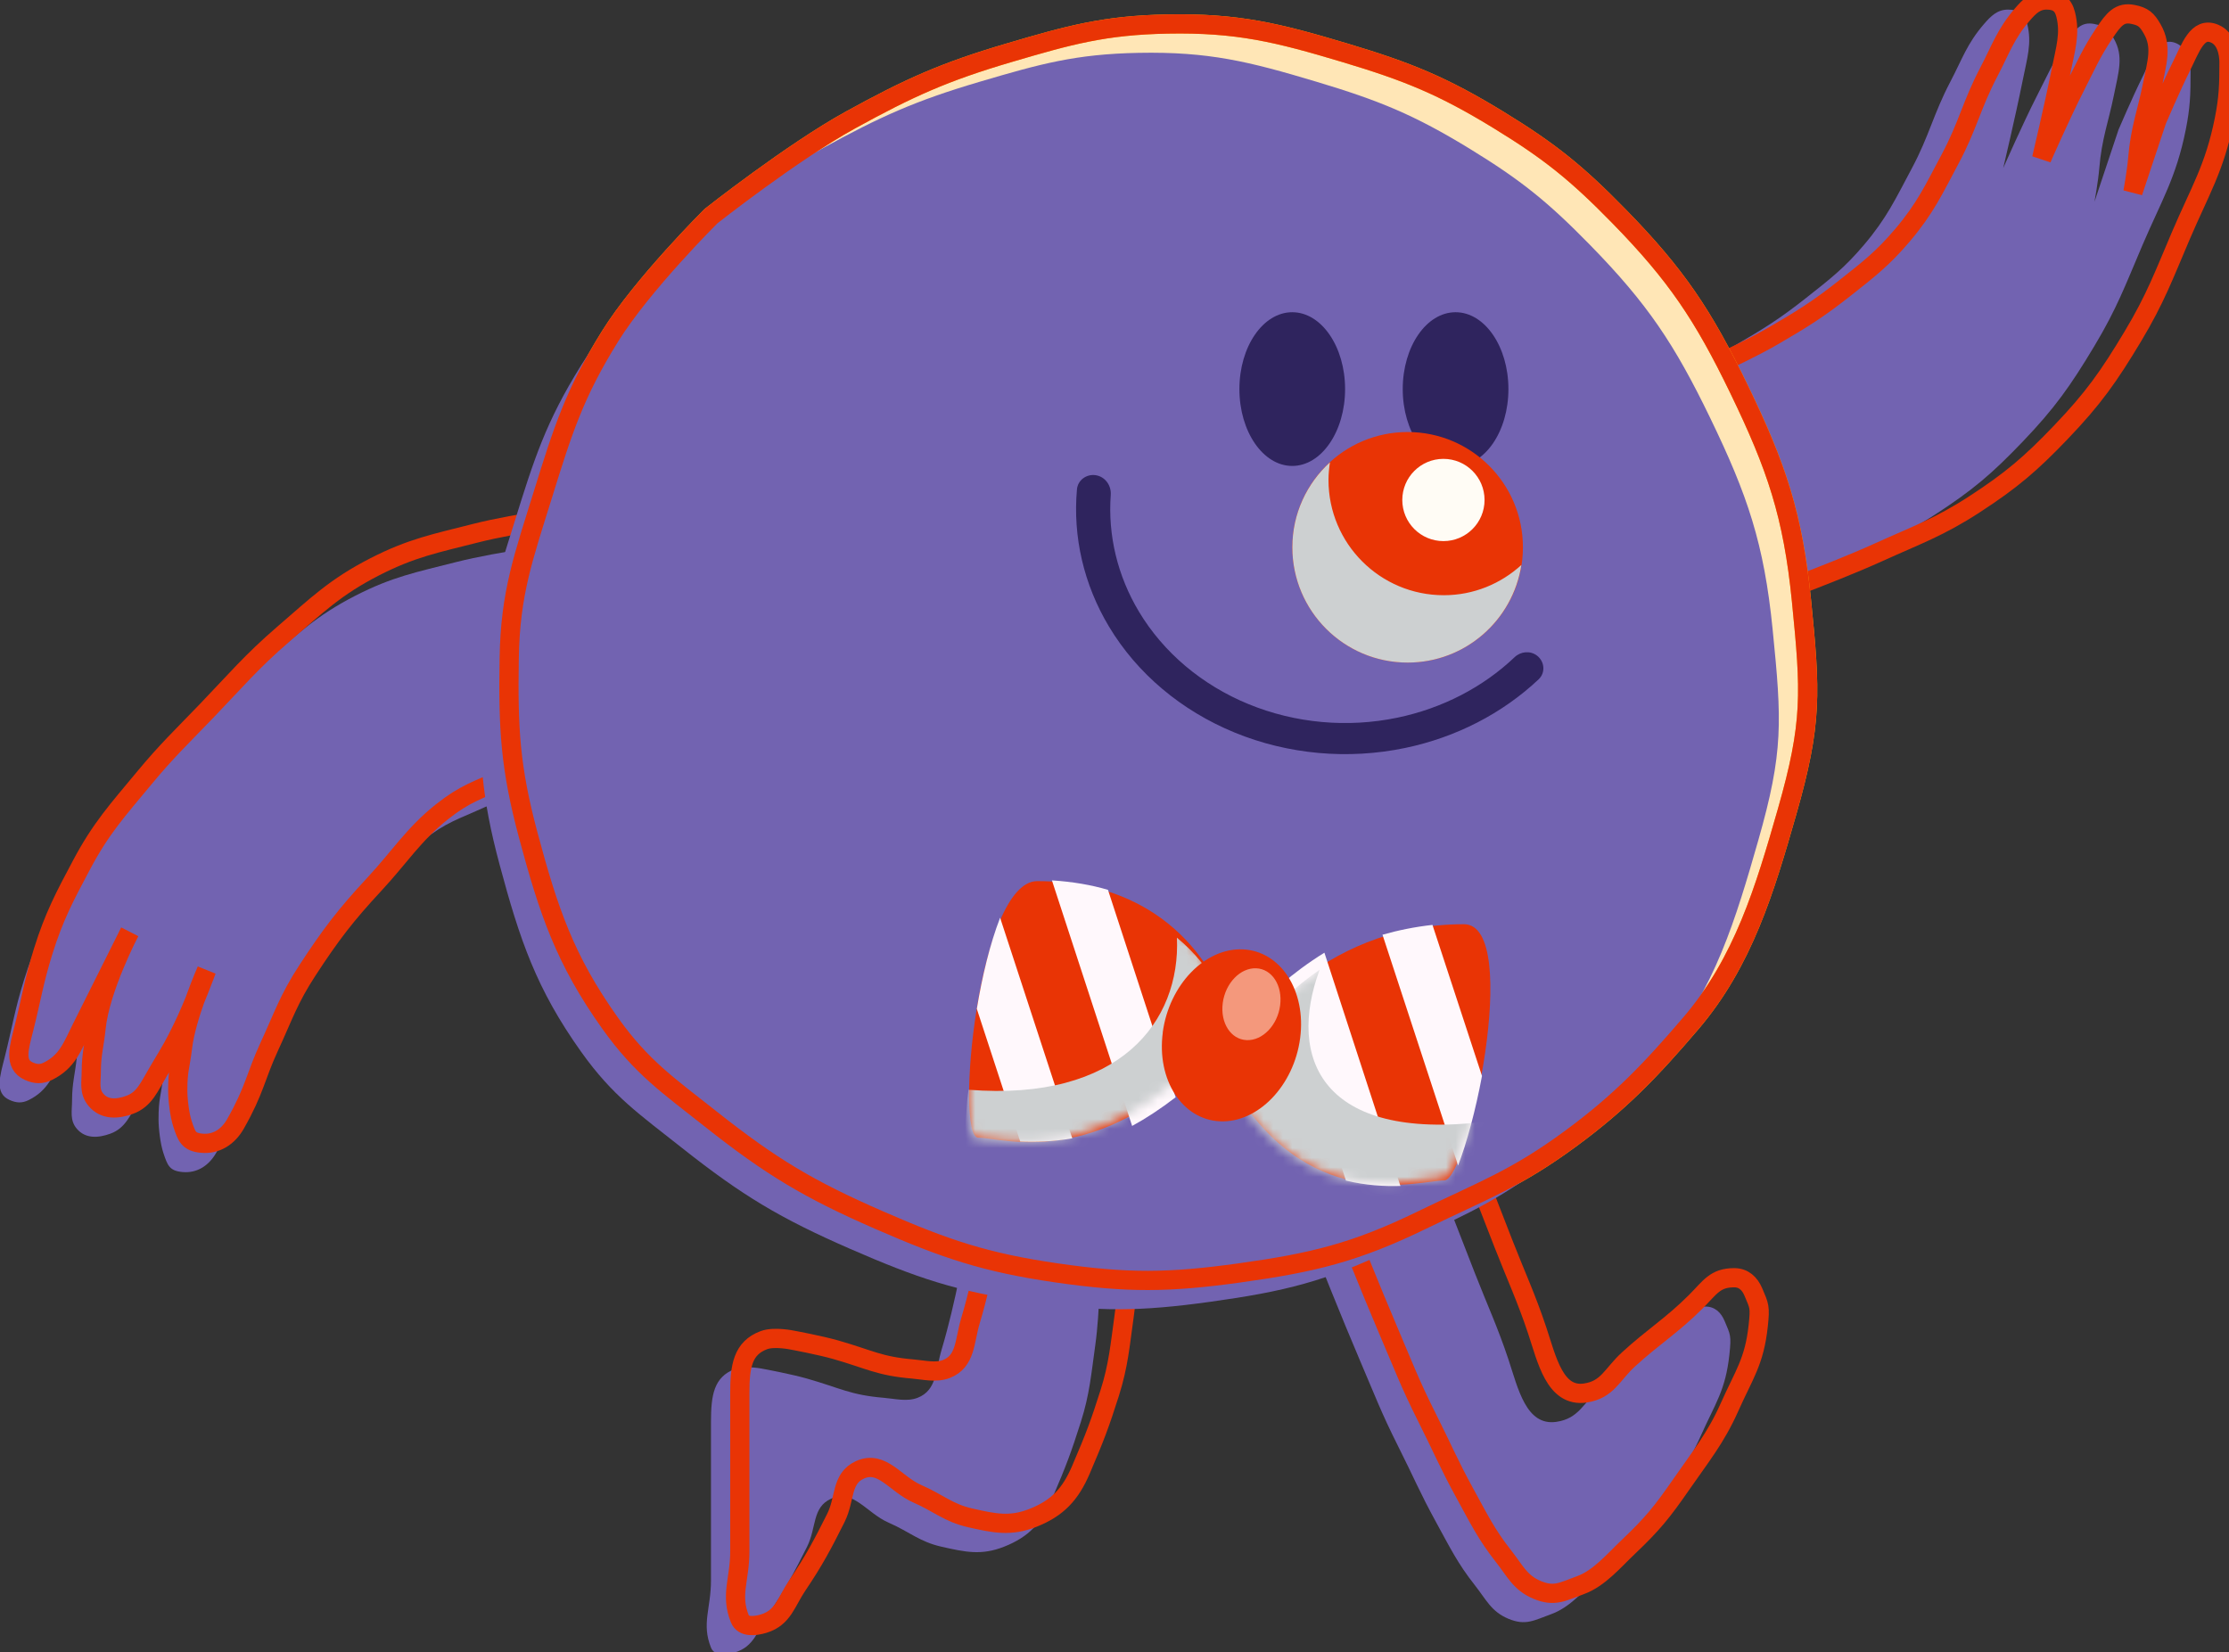 <svg width="232" height="172" viewBox="0 0 232 172" fill="none" xmlns="http://www.w3.org/2000/svg">
<rect x="0" y="0" width="232" height="172" fill="#333333" stroke="none"/>
<g clip-path="url(#clip0_2151_10644)">
<path d="M47.501 58.5C51.919 57.377 59.001 56.5 59.001 56.5L59.001 82C59.001 82 53.604 82.585 50.501 84C47.692 85.281 46.42 85.582 44.001 87.5C41.077 89.817 39.541 92.268 37.001 95C33.97 98.261 32.436 100.272 30.001 104C28.041 107.001 27.505 108.746 26.001 112C24.602 115.029 24.501 116.5 22.501 120C21.745 121.324 20.52 122.138 19.001 122C17.626 121.875 17.438 121.31 17.001 120.001L17.001 120C16.692 119.074 16.501 117.476 16.501 116.5C16.501 114.352 16.744 114.132 17.001 112C17.183 110.489 17.736 108.653 18.277 107.121C17.872 108.103 17.419 109.152 17.001 110C16.113 111.804 16.001 112 14.501 114.5C13.524 116.128 13.056 117.427 11.501 118C10.219 118.473 8.891 118.538 8.001 117.5C7.239 116.61 7.501 115.672 7.501 114.5C7.501 112.743 7.826 111.749 8.001 110C8.32 106.815 10.24 102.573 11.093 100.816C10.198 102.607 8.019 106.965 6.501 110C5.501 112 5.001 113.5 3.001 114.5C2.303 114.849 1.715 114.817 1.001 114.5C-0.605 113.786 0.001 112 0.501 110C1.283 106.876 1.54 105.074 2.501 102C3.626 98.401 4.729 96.329 6.501 93C8.539 89.173 10.236 87.34 13.001 84C15.38 81.127 16.917 79.69 19.501 77C22.562 73.814 24.156 71.886 27.501 69C30.991 65.99 32.9 64.101 37.001 62C40.848 60.03 43.312 59.565 47.501 58.5Z" fill="#7263B1"/>
<path d="M61.001 53.5C61.001 53.5 53.919 54.377 49.501 55.5C45.312 56.565 42.848 57.03 39.001 59C34.9 61.101 32.991 62.99 29.501 66C26.156 68.886 24.562 70.814 21.501 74C18.917 76.69 17.38 78.127 15.001 81C12.236 84.34 10.539 86.173 8.501 90C6.729 93.329 5.626 95.401 4.501 99C3.54 102.074 3.283 103.876 2.501 107C2.001 109 1.395 110.786 3.001 111.5C3.715 111.817 4.303 111.849 5.001 111.5C7.001 110.5 7.501 109 8.501 107C10.454 103.095 13.501 97 13.501 97C13.501 97 10.414 102.883 10.001 107C9.826 108.749 9.501 109.743 9.501 111.5C9.501 112.672 9.239 113.61 10.001 114.5C10.891 115.538 12.219 115.473 13.501 115C15.056 114.427 15.524 113.128 16.501 111.5C18.001 109 18.113 108.804 19.001 107C20.122 104.723 21.501 101 21.501 101C21.501 101 19.392 105.75 19.001 109C18.744 111.132 18.501 111.352 18.501 113.5C18.501 114.476 18.692 116.074 19.001 117C19.438 118.31 19.626 118.875 21.001 119C22.52 119.138 23.745 118.324 24.501 117C26.501 113.5 26.602 112.029 28.001 109C29.505 105.746 30.041 104.001 32.001 101C34.436 97.272 35.97 95.261 39.001 92C41.541 89.268 43.077 86.817 46.001 84.5C48.42 82.582 49.692 82.281 52.501 81C55.604 79.585 61.001 79 61.001 79L61.001 53.5Z" stroke="#E93405" stroke-width="2"/>
<path d="M180.5 36C176.571 38.278 170 41 170 41L177.5 64C177.5 64 186.15 60.925 191.5 58.5C195.477 56.697 197.839 55.88 201.5 53.5C205.336 51.006 207.336 49.305 210.5 46C213.876 42.474 215.489 40.186 218 36C220.336 32.105 221.216 29.677 223 25.5C224.966 20.897 226.5 18.5 227.5 13.5C227.96 11.202 228 9.843 228 7.5C228 6.5 227.707 5.008 226.5 4.5C224.7 3.742 224 6 223 8C221.982 10.037 220.5 13.5 220.5 13.5L218 21C218 21 218.39 18.862 218.5 17.5C218.745 14.479 219.5 12.5 220 10C220.5 7.5 221.076 5.859 220 4C219.447 3.044 219.083 2.717 218 2.5C216.619 2.224 216 3 215 4.5C213.643 6.536 213.113 7.821 212 10C210.529 12.878 208.5 17.5 208.5 17.5C208.5 17.5 209.794 12.03 210.5 8.5C211 6 211.5 4.5 211 2.5C210.732 1.428 210.105 1 209 1C207.895 1 207.221 1.663 206.5 2.5C204.729 4.555 204.259 6.097 203 8.5C201.215 11.907 200.81 14.106 199 17.5C197.266 20.751 196.384 22.691 194 25.5C191.943 27.924 190.494 29.029 188 31C185.238 33.183 183.545 34.235 180.5 36Z" fill="#7263B1"/>
<path d="M184.5 35C180.571 37.278 174 40 174 40L181.5 63C181.5 63 190.15 59.925 195.5 57.5C199.477 55.697 201.839 54.88 205.5 52.5C209.336 50.006 211.336 48.305 214.5 45C217.876 41.474 219.489 39.186 222 35C224.336 31.105 225.216 28.677 227 24.5C228.966 19.897 230.5 17.5 231.5 12.5C231.96 10.202 232 8.843 232 6.5C232 5.5 231.707 4.008 230.5 3.5C228.7 2.742 228 5 227 7C225.982 9.037 224.5 12.5 224.5 12.5L222 20C222 20 222.39 17.862 222.5 16.5C222.745 13.479 223.5 11.5 224 9C224.5 6.5 225.076 4.859 224 3C223.447 2.044 223.083 1.717 222 1.5C220.619 1.224 220 2 219 3.5C217.643 5.536 217.113 6.821 216 9C214.529 11.878 212.5 16.5 212.5 16.5C212.5 16.5 213.794 11.03 214.5 7.5C215 5 215.5 3.5 215 1.5C214.732 0.428 214.105 4.33291e-06 213 4.21357e-06C211.895 4.09423e-06 211.221 0.663 210.5 1.5C208.729 3.555 208.259 5.097 207 7.5C205.215 10.907 204.81 13.106 203 16.5C201.266 19.751 200.384 21.691 198 24.5C195.943 26.924 194.494 28.029 192 30C189.238 32.183 187.545 33.235 184.5 35Z" stroke="#E93405" stroke-width="2"/>
<path d="M98.001 140.5C99.501 135.5 100.501 129.5 100.501 129.5L114.501 131.5C114.501 131.5 114.492 136.52 114.001 140C113.579 143.002 113.418 145.111 112.501 148C111.491 151.18 111.001 152.5 109.501 156C108.413 158.538 107.07 159.988 104.501 161C102.139 161.93 100.477 161.557 98.001 161C95.699 160.482 94.663 159.443 92.501 158.5C90.174 157.485 88.812 154.95 86.501 156C84.513 156.903 85.001 159 84.001 161C82.619 163.761 81.732 165.443 80.001 168C78.817 169.749 78.52 171.382 76.501 172C75.567 172.286 74.363 172.407 74.001 171.5C73.001 169 74.001 167.429 74.001 164.5L74.001 156L74.001 148C74.001 145.223 74.292 143.328 76.501 142.5C77.598 142.089 79.501 142.5 79.501 142.5C79.501 142.5 82.311 143.017 84.001 143.5C87.501 144.5 88.493 145.204 92.001 145.5C93.169 145.598 94.408 145.923 95.501 145.5C97.537 144.712 97.373 142.591 98.001 140.5Z" fill="#7263B1"/>
<path d="M101.001 137.5C102.501 132.5 103.501 126.5 103.501 126.5L117.501 128.5C117.501 128.5 117.492 133.52 117.001 137C116.579 140.002 116.418 142.111 115.501 145C114.491 148.18 114.001 149.5 112.501 153C111.413 155.538 110.07 156.988 107.501 158C105.139 158.93 103.477 158.557 101.001 158C98.699 157.482 97.663 156.443 95.501 155.5C93.174 154.485 91.812 151.95 89.501 153C87.513 153.903 88.001 156 87.001 158C85.619 160.761 84.732 162.443 83.001 165C81.817 166.749 81.52 168.382 79.501 169C78.567 169.286 77.363 169.407 77.001 168.5C76.001 166 77.001 164.429 77.001 161.5L77.001 153L77.001 145C77.001 142.223 77.292 140.328 79.501 139.5C80.598 139.089 82.501 139.5 82.501 139.5C82.501 139.5 85.311 140.017 87.001 140.5C90.501 141.5 91.493 142.204 95.001 142.5C96.169 142.598 97.408 142.923 98.501 142.5C100.537 141.712 100.373 139.591 101.001 137.5Z" stroke="#E93405" stroke-width="2"/>
<path d="M141.5 141.5C139.673 137.234 137 130.5 137 130.5L150 123.5C150 123.5 152.06 128.818 153.5 132.5C154.807 135.843 155.865 138.094 157 141.5C158 144.5 158.832 148.471 162 148C164.326 147.654 164.766 146.088 166.5 144.5C169.095 142.122 171.011 140.989 173.5 138.5C175 137 175.5 136 177.5 136C178.476 136 179.121 136.6 179.5 137.5C180.106 138.94 180.217 139 180 141C179.594 144.749 178.534 146.055 177 149.5C175.579 152.691 173.988 154.628 172 157.5C170.034 160.341 169.007 161.623 166.5 164C164.994 165.428 163.451 167.292 161.5 168C159.664 168.666 158.802 169.251 157 168.5C155.216 167.757 154.698 166.517 153.5 165C151.713 162.738 150.888 161.027 149.5 158.5C147.775 155.358 147.114 153.701 145.5 150.5C143.769 147.066 143.014 145.036 141.5 141.5Z" fill="#7263B1"/>
<path d="M144.5 138.5C142.673 134.234 140 127.5 140 127.5L153 120.5C153 120.5 155.06 125.818 156.5 129.5C157.807 132.843 158.865 135.094 160 138.5C161 141.5 161.832 145.471 165 145C167.326 144.654 167.766 143.088 169.5 141.5C172.095 139.122 174.011 137.989 176.5 135.5C178 134 178.5 133 180.5 133C181.476 133 182.121 133.6 182.5 134.5C183.106 135.94 183.217 136 183 138C182.594 141.749 181.534 143.055 180 146.5C178.579 149.691 176.988 151.628 175 154.5C173.034 157.341 172.007 158.623 169.5 161C167.994 162.428 166.451 164.292 164.5 165C162.664 165.666 161.802 166.251 160 165.5C158.216 164.757 157.698 163.517 156.5 162C154.713 159.738 153.888 158.027 152.5 155.5C150.775 152.358 150.114 150.701 148.5 147.5C146.769 144.066 146.014 142.036 144.5 138.5Z" stroke="#E93405" stroke-width="2"/>
<path d="M88.501 12.501C94.632 9.124 98.287 7.481 105.001 5.501C111.283 3.648 114.953 2.626 121.501 2.501C128.819 2.361 132.99 3.4 140.001 5.501C146.534 7.458 150.184 8.94 156.001 12.501C161.333 15.765 164.13 18.031 168.501 22.501C174.484 28.62 177.272 32.798 181.001 40.501C184.904 48.564 186.609 53.587 187.501 62.501C188.459 72.07 188.645 75.254 186.001 84.501C183.696 92.565 181.447 100.122 176.001 106.501C171.842 111.372 168.66 114.704 163.501 118.501C157.742 122.739 154.431 123.873 148.001 127.001C141.054 130.379 136.652 131.438 129.001 132.501C121.652 133.522 117.345 133.561 110.001 132.501C102.541 131.424 98.41 130.013 91.501 127.001C84.195 123.815 80.251 121.447 74.001 116.501C69.561 112.987 66.787 111.113 63.501 106.501C58.806 99.911 57.097 94.816 55.001 87.001C53.096 79.899 52.883 75.853 53.001 68.501C53.11 61.723 54.494 57.975 56.501 51.501C58.573 44.815 59.801 40.943 63.501 35.001C66.871 29.589 74.001 22.501 74.001 22.501C74.001 22.501 82.476 15.819 88.501 12.501Z" fill="#FFE6B6" stroke="#FFAB0B" stroke-width="2"/>
<path d="M85.499 15.501C91.63 12.124 95.285 10.481 101.999 8.501C108.281 6.648 111.951 5.626 118.499 5.501C125.817 5.361 129.988 6.4 136.999 8.501C143.532 10.458 147.182 11.94 152.999 15.501C158.331 18.765 161.128 21.031 165.499 25.501C171.482 31.62 174.27 35.798 177.999 43.501C181.902 51.564 183.607 56.587 184.499 65.501C185.457 75.07 185.643 78.254 182.999 87.501C180.694 95.565 178.445 103.122 172.999 109.501C168.84 114.372 165.658 117.704 160.499 121.501C154.74 125.739 151.429 126.873 144.999 130.001C138.052 133.379 133.65 134.438 125.999 135.501C118.65 136.522 114.343 136.561 106.999 135.501C99.539 134.424 95.408 133.013 88.499 130.001C81.193 126.815 77.249 124.447 70.999 119.501C66.559 115.987 63.785 114.113 60.499 109.501C55.804 102.911 54.095 97.816 51.999 90.001C50.094 82.899 49.881 78.853 49.999 71.501C50.108 64.723 51.492 60.975 53.499 54.501C55.571 47.815 56.799 43.943 60.499 38.001C63.869 32.589 70.999 25.501 70.999 25.501C70.999 25.501 79.474 18.819 85.499 15.501Z" fill="#7263B1"/>
<path d="M88.499 12.501C94.63 9.124 98.285 7.481 104.999 5.501C111.281 3.648 114.951 2.626 121.499 2.501C128.817 2.361 132.988 3.4 139.999 5.501C146.532 7.458 150.182 8.94 155.999 12.501C161.331 15.765 164.128 18.031 168.499 22.501C174.482 28.62 177.27 32.798 180.999 40.501C184.902 48.564 186.607 53.587 187.499 62.501C188.457 72.07 188.643 75.254 185.999 84.501C183.694 92.565 181.445 100.122 175.999 106.501C171.84 111.372 168.658 114.704 163.499 118.501C157.74 122.739 154.429 123.873 147.999 127.001C141.052 130.379 136.65 131.438 128.999 132.501C121.65 133.522 117.343 133.561 109.999 132.501C102.539 131.424 98.408 130.013 91.499 127.001C84.193 123.815 80.249 121.447 73.999 116.501C69.559 112.987 66.785 111.113 63.499 106.501C58.804 99.911 57.095 94.816 54.999 87.001C53.094 79.899 52.881 75.853 52.999 68.501C53.108 61.723 54.492 57.975 56.499 51.501C58.571 44.815 59.799 40.943 63.499 35.001C66.869 29.589 73.999 22.501 73.999 22.501C73.999 22.501 82.474 15.819 88.499 12.501Z" stroke="#E93405" stroke-width="2"/>
<ellipse cx="134.5" cy="40.5" rx="5.5" ry="8" fill="#2F245E"/>
<ellipse cx="151.5" cy="40.5" rx="5.5" ry="8" fill="#2F245E"/>
<path d="M114.018 49.46C113.066 49.331 112.177 49.983 112.092 50.939C111.652 55.88 112.802 60.845 115.423 65.218C118.347 70.097 122.942 73.971 128.507 76.253C134.072 78.534 140.303 79.097 146.252 77.856C151.56 76.749 156.384 74.259 160.147 70.709C160.877 70.02 160.772 68.852 159.974 68.243C159.273 67.707 158.284 67.8 157.644 68.407C154.352 71.535 150.119 73.728 145.458 74.7C140.265 75.783 134.825 75.292 129.966 73.3C125.108 71.308 121.097 67.925 118.544 63.666C116.312 59.942 115.301 55.725 115.61 51.516C115.683 50.52 115.008 49.595 114.018 49.46Z" fill="#2F245E"/>
<path d="M129.345 108.332C129.345 108.332 136.975 96.193 152.368 96.203C158.515 96.21 152.815 122.869 150.311 122.872C147.807 122.875 136.808 126.424 128.793 113.906C129.233 111.037 129.347 108.342 129.347 108.342L129.345 108.332Z" fill="#E93405"/>
<path d="M149.095 96.274L154.25 111.997C153.587 115.55 152.673 118.948 151.762 121.316L143.893 97.296C145.515 96.835 147.243 96.479 149.095 96.274Z" fill="#FFF8FC"/>
<path d="M145.768 123.446C144.074 123.501 142.137 123.386 140.09 122.891L133.416 102.409C134.661 101.339 136.144 100.218 137.848 99.167L145.756 123.44L145.768 123.446Z" fill="#FFF8FC"/>
<mask id="mask0_2151_10644" style="mask-type:luminance" maskUnits="userSpaceOnUse" x="128" y="96" width="28" height="28">
<path d="M129.327 108.706C129.327 108.706 137.105 96.539 152.559 96.18C158.73 96.04 152.751 122.495 150.237 122.558C147.723 122.621 136.647 126.388 128.72 114.222C129.19 111.38 129.329 108.716 129.329 108.716L129.327 108.706Z" fill="white"/>
</mask>
<g mask="url(#mask0_2151_10644)">
<g style="mix-blend-mode:multiply">
<path d="M126.169 116.435C126.648 113.535 129.63 108.531 129.63 108.531C129.63 108.531 132.211 104.481 137.35 100.941C133.932 110.204 137.604 118.793 154.536 116.766C154.088 119.492 150.732 130.302 150.732 130.302C150.732 130.302 134.219 128.839 126.16 116.44L126.169 116.435Z" fill="#CDD0D1"/>
</g>
</g>
<path d="M127.281 103.898C127.281 103.898 123.377 91.725 107.965 91.717C101.81 91.71 99.329 118.42 101.828 118.421C104.335 118.418 114.247 121.992 126.119 109.468C126.561 106.594 127.281 103.898 127.281 103.898Z" fill="#E93405"/>
<path d="M122.364 114.215C120.801 115.419 119.287 116.409 117.835 117.201L109.487 91.639C111.652 91.778 113.598 92.114 115.321 92.626L122.364 114.215Z" fill="#FFF8FC"/>
<path d="M104.094 95.527L111.606 118.491C109.53 118.852 107.708 118.888 106.187 118.82L101.669 105.011C102.217 101.661 103.033 98.258 104.094 95.527Z" fill="#FFF8FC"/>
<mask id="mask1_2151_10644" style="mask-type:luminance" maskUnits="userSpaceOnUse" x="100" y="91" width="28" height="28">
<path d="M127.338 103.547C127.338 103.547 123.535 91.622 108.058 91.986C101.878 92.128 99.129 118.562 101.639 118.503C104.156 118.439 114.075 121.729 126.118 109.075C126.588 106.227 127.338 103.547 127.338 103.547Z" fill="white"/>
</mask>
<g mask="url(#mask1_2151_10644)">
<g style="mix-blend-mode:multiply">
<path d="M128.443 111.96C128.897 109.207 127.583 104.552 127.583 104.552C127.583 104.552 126.359 100.785 122.499 97.604C122.882 106.312 116.588 114.681 100.803 113.434C100.378 116.021 100.203 126.221 100.203 126.221C100.203 126.221 116.694 124.148 128.443 111.96Z" fill="#CDD0D1"/>
</g>
</g>
<path d="M121.027 107.468C120.374 112.408 123.044 116.546 126.993 116.72C130.94 116.885 134.668 113.013 135.322 108.072C135.975 103.131 133.304 98.994 129.355 98.82C125.408 98.655 121.68 102.527 121.019 107.471L121.027 107.468Z" fill="#E93405"/>
<path opacity="0.5" d="M127.267 104.404C126.996 106.472 128.106 108.201 129.758 108.267C131.411 108.333 132.968 106.722 133.239 104.654C133.51 102.586 132.4 100.857 130.747 100.791C129.095 100.726 127.538 102.336 127.267 104.404Z" fill="#FFFCF5"/>
<path d="M134.51 56.969C134.51 63.596 139.883 68.969 146.51 68.969C153.137 68.969 158.51 63.596 158.51 56.969C158.51 50.342 153.137 44.969 146.51 44.969C139.883 44.969 134.51 50.342 134.51 56.969Z" fill="#E93405"/>
<path d="M145.954 52.044C145.954 54.408 147.871 56.324 150.235 56.324C152.599 56.324 154.516 54.408 154.516 52.044C154.516 49.679 152.599 47.763 150.235 47.763C147.871 47.763 145.954 49.679 145.954 52.044Z" fill="#FFFCF5"/>
<g style="mix-blend-mode:multiply">
<path d="M138.424 48.121C138.335 48.721 138.272 49.33 138.272 49.957C138.272 56.584 143.645 61.957 150.272 61.957C153.388 61.957 156.218 60.757 158.35 58.805C157.463 64.563 152.511 68.969 146.511 68.969C139.884 68.969 134.511 63.596 134.511 56.969C134.511 53.458 136.024 50.315 138.424 48.121Z" fill="#CDD0D1"/>
</g>
</g>
<defs>
<clipPath id="clip0_2151_10644">
<rect width="232" height="172" fill="white" transform="matrix(-1 -1.0804e-07 -1.0804e-07 1 232 0)"/>
</clipPath>
</defs>
</svg>
